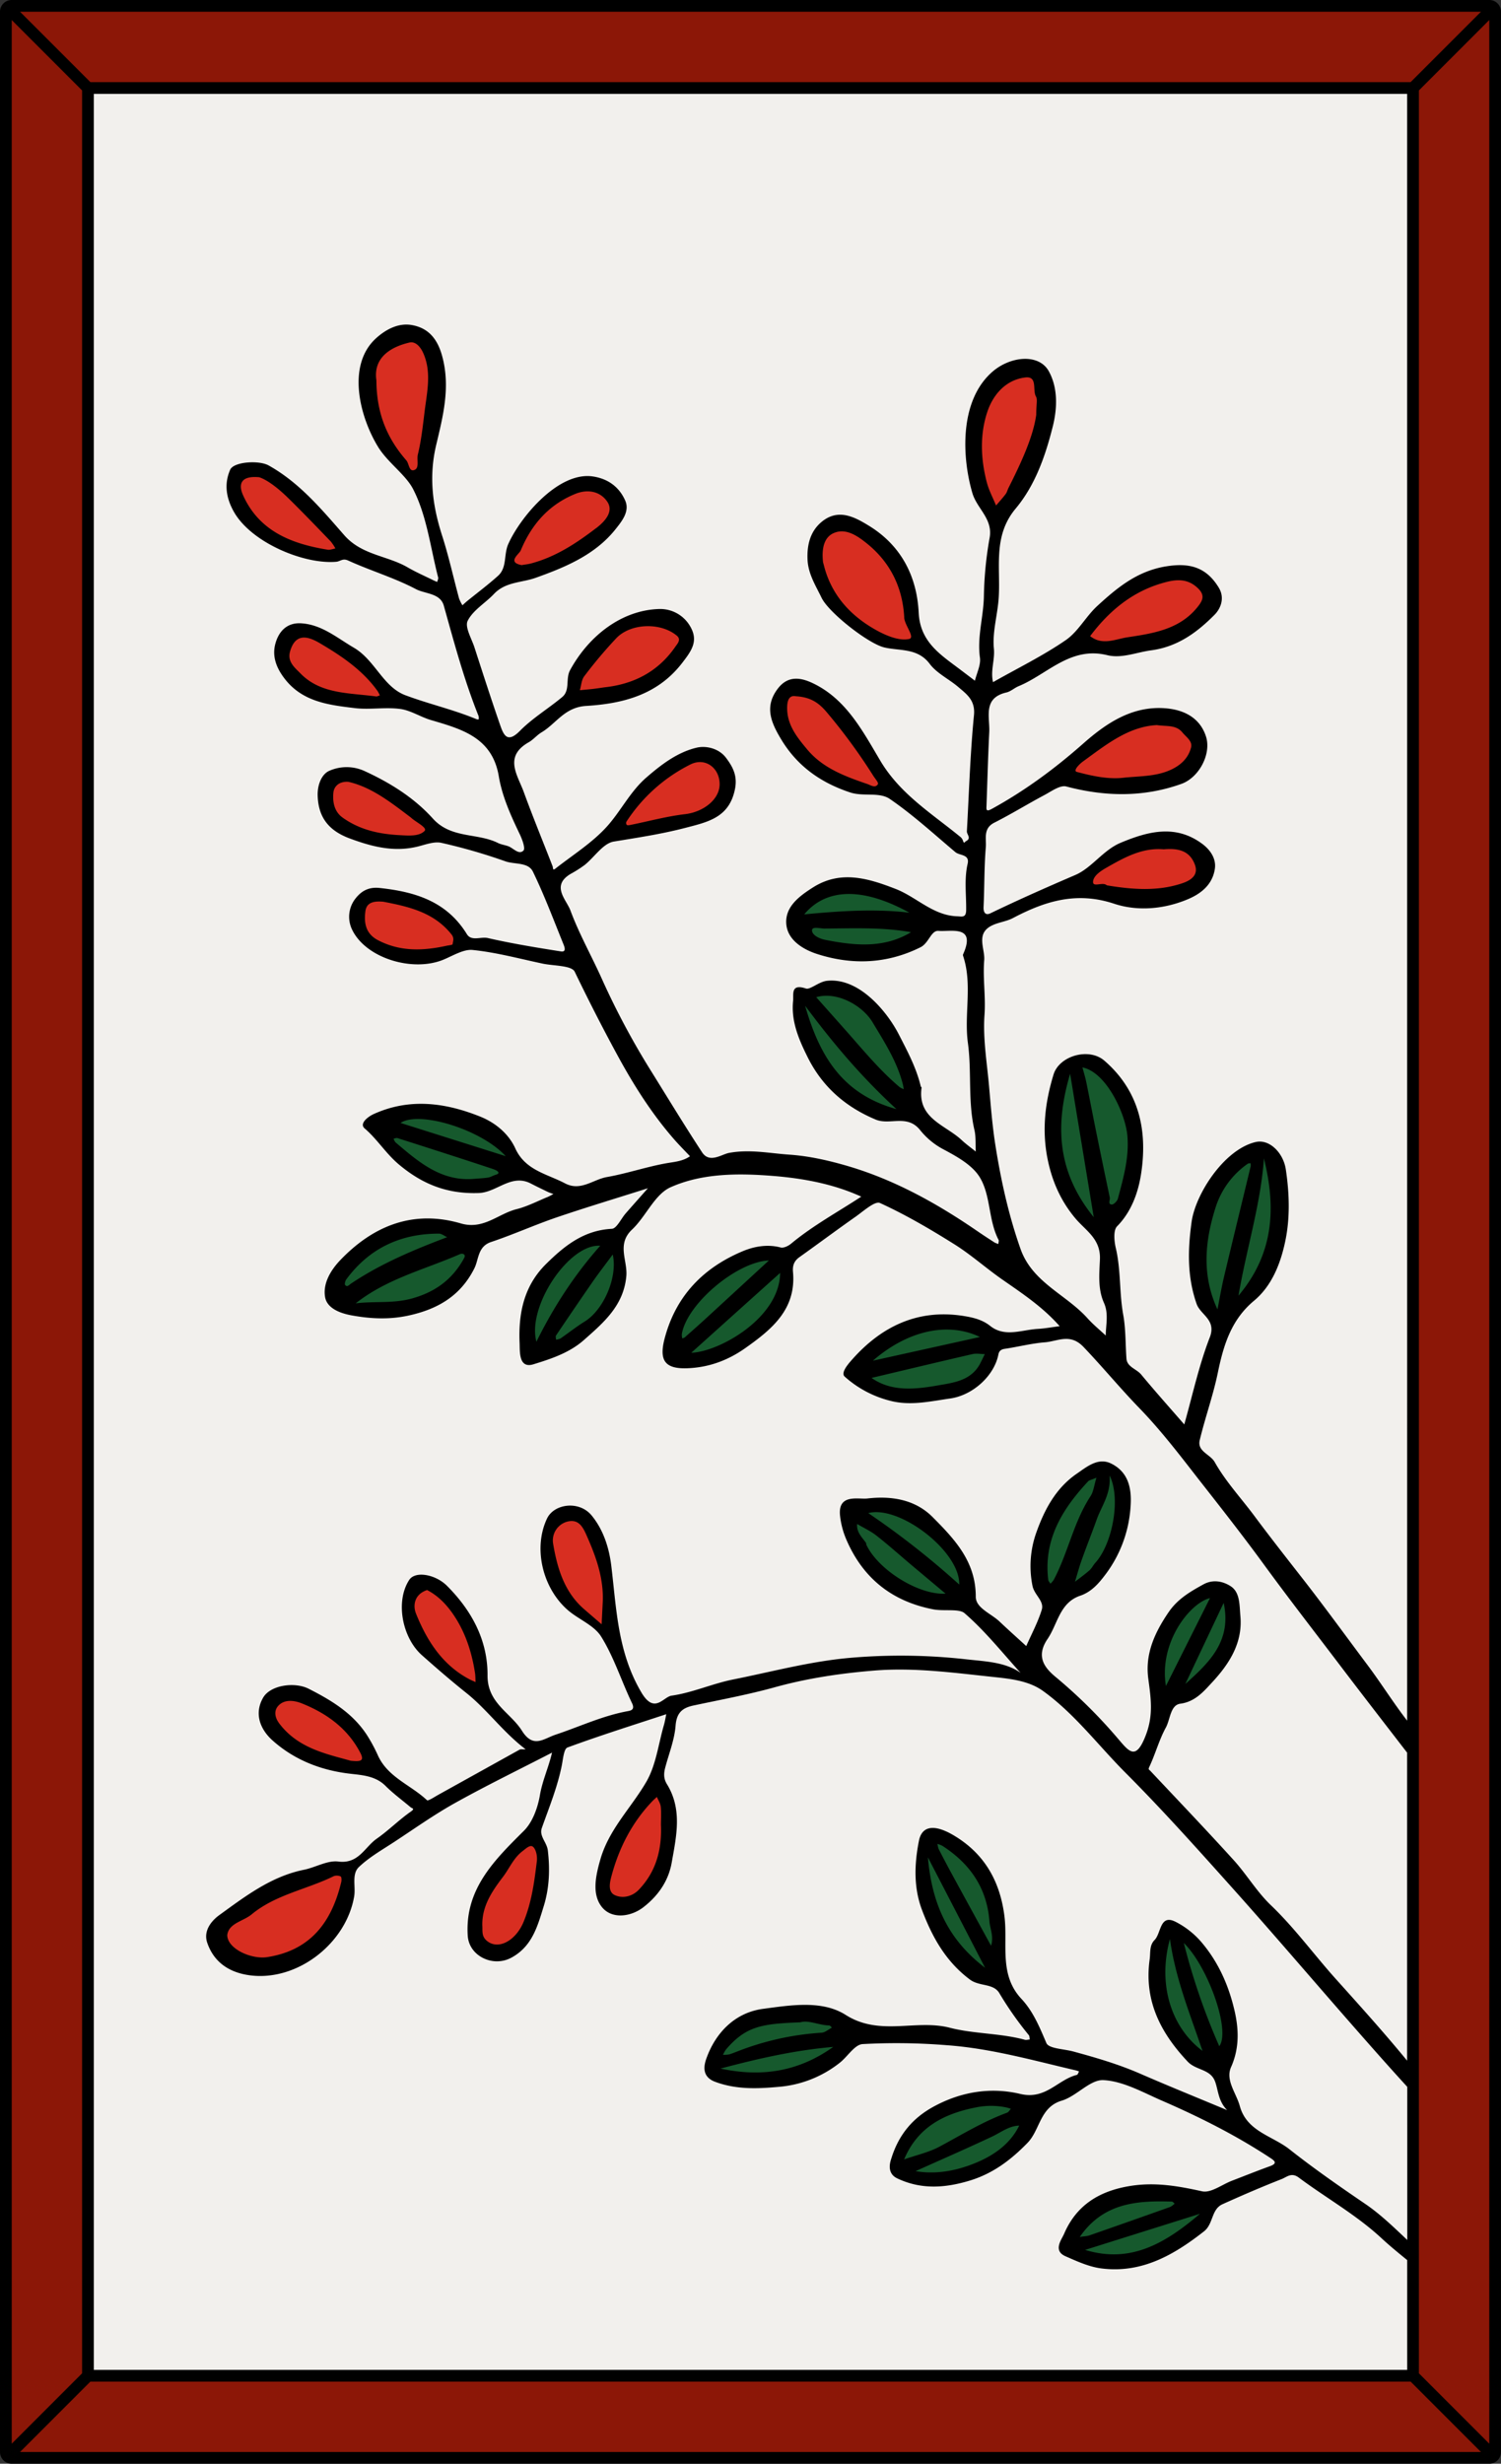 <svg id="Card" xmlns="http://www.w3.org/2000/svg" viewBox="0 0 1024 1680"><rect x="0" y="0" width="1024" height="1680" fill="#333333" stroke="none"/><defs><style>.cls-1{fill:#f2f0ed;}.cls-2{fill:#8c1707;}.cls-3{fill:#16592d;}.cls-4{fill:#d82e21;}</style></defs><rect class="cls-1" x="14.5" y="14.5" width="995" height="1651"/><polygon class="cls-2" points="966 1619.17 966 60.83 1018 8.83 1018 1671.17 966 1619.17"/><polygon class="cls-2" points="60.83 58 8.83 6 1015.17 6 963.17 58 60.83 58"/><polygon class="cls-2" points="8.83 1674 60.83 1622 963.17 1622 1015.17 1674 8.83 1674"/><path class="cls-3" d="M842.93,883.18c2.07-12.16,4.76-24.13,7.36-35.7,4.44-19.71,8.62-38.32,10-57.73l.09-1.28,3.54-.3.31,1.24c9.72,39.19,4.08,69.5-17.77,95.4l-4.73,5.61Z"/><path class="cls-3" d="M828.75,893.75c-9.65-20.82-10.13-43.22-1.53-70.49a59.19,59.19,0,0,1,22.89-31.38,4.2,4.2,0,0,1,2.3-.62l.43,0,2.17-.33.14,2.19a3.49,3.49,0,0,0,.05.44,5.15,5.15,0,0,1,0,2.11q-3.13,13-6.3,26l-.09.36c-3.88,16-7.89,32.58-11.76,48.88-1.22,5.11-2.22,10.39-3.19,15.5l0,.19c-.43,2.23-.85,4.47-1.3,6.71l-1.19,6Z"/><path class="cls-3" d="M806.31,1148.55l29.2-61.74,1.24,5.76c6,27.76-11.4,43.41-26.77,57.22l-.92.82Z"/><path class="cls-3" d="M830,1396.07c-10.91-25.26-18.4-47.06-24.28-70.71l-1.71-6.87,5,5c7.94,7.81,16.27,22.41,21.74,38.11,5.81,16.66,6.77,29.39,2.64,34.92l-2.07,2.77Z"/><path class="cls-4" d="M753.83,439.25a17.63,17.63,0,0,1-11.39-3.92l-1.53-1.22,1.17-1.55c14.26-19,30.49-31,49.61-36.67A44.23,44.23,0,0,1,804,393.67a20.26,20.26,0,0,1,14.7,6.05c6.32,6.12,3.3,11.12,0,15.32C806,431,787.53,433.8,769.7,436.5l-.28,0c-1.74.26-3.52.68-5.4,1.13A44.46,44.46,0,0,1,753.83,439.25Z"/><path class="cls-4" d="M781,608.2a157.13,157.13,0,0,1-26-2.49,3.25,3.25,0,0,1-1.42-.64l-.13-.08a2.62,2.62,0,0,0-1.25-.21,18,18,0,0,0-2.13.18,20.36,20.36,0,0,1-2.26.18,4.33,4.33,0,0,1-3.15-1.11,3.65,3.65,0,0,1-1-2.78c.16-5,5.55-8.71,10.22-11.37C765,583.54,776.51,577,790.41,577c1.18,0,2.37,0,3.54.15,1.41-.13,2.78-.19,4.08-.19,3.61,0,14.59,0,19,11.95a10.18,10.18,0,0,1-.06,8.15c-1.47,3.08-4.69,5.42-9.84,7.16a81,81,0,0,1-26.15,4Z"/><path class="cls-4" d="M760.76,532.66c-9.08,0-18.57-2.21-26.66-4.38a3,3,0,0,1-2.32-2.37c-.65-3.54,5.58-8.09,5.85-8.28q1.95-1.41,3.9-2.85l.31-.23c14.24-10.43,29-21.21,47.32-22.12h.15l.14,0c1.74.25,3.39.35,5,.45,4.92.31,10,.63,13.8,5.32.56.69,1.28,1.41,2,2.11,2.4,2.43,5.38,5.44,4.32,9.73-1.83,7.39-6.92,13-15.14,16.76s-16.64,4.27-24.92,4.86c-2.66.19-5.37.38-8,.67A52.93,52.93,0,0,1,760.76,532.66Z"/><path class="cls-3" d="M819.19,1400.13c-22.78-17.11-31.58-47.19-23-78.51l.33-1.18,3.41.22.17,1.21c3,21.36,10,41.26,16.77,60.49,1.81,5.14,3.65,10.36,5.39,15.53l2.05,6.11Z"/><path class="cls-3" d="M735,1524.17c15.2-22.08,36.19-25.12,56.6-25.12,2.38,0,5,0,7.93.14a4,4,0,0,1,2.65,1.42,4.87,4.87,0,0,0,.43.4l2.14,1.62-2.15,1.59c-.29.21-.56.45-.84.69a8.93,8.93,0,0,1-2.79,1.82c-18.59,6.62-37.09,13.14-55,19.37a20.54,20.54,0,0,1-4.41.83c-.81.1-1.67.2-2.63.35l-4.59.71Z"/><path class="cls-3" d="M793.44,1150c-5.09-30.88,17.46-58.86,31.59-62.27l4.19-1-34.78,69.37Z"/><path class="cls-3" d="M759.9,1539.2a69.29,69.29,0,0,1-20.19-3.15l-6.19-1.88,4.63-1.45,80-25.14,1.17-.36,1.66,3-.93.8C791,1535.85,773.33,1539.2,759.9,1539.2Z"/><path class="cls-3" d="M758.39,823.36a3.69,3.69,0,0,1-2.85-1.29c-1-1.26-.72-2.82-.52-4a5.91,5.91,0,0,0,.13-1.12c-2.95-13.92-6-28.81-9.42-45.49-1.06-5.19-2.08-10.39-3.1-15.59l0-.12c-1.14-5.79-2.31-11.77-3.52-17.65-.44-2.15-1-4.25-1.65-6.47-.32-1.13-.62-2.2-.9-3.29l-.82-3.09,3.14.62c17.52,3.46,30.82,33.08,32.22,48.06,1.35,14.53-2.31,28.18-5.84,41.39l-.64,2.39c-.57,2.2-3.45,5.61-6.08,5.61Z"/><path class="cls-3" d="M731.45,1078c.45-1.51.9-3,1.34-4.52,1-3.44,2-7,3.27-10.4,1.66-4.66,3.43-9.35,5.15-13.89l1.45.41-1.4-.53c1.7-4.5,3.45-9.15,5.1-13.74a82.24,82.24,0,0,1,3.33-7.71c2.95-6.27,6-12.75,5.29-21.33l-.11-1.24,3.33-.93.56,1.1c7.86,15.59,2.59,48-10.07,61.84a18.76,18.76,0,0,0-1.5,2,16.92,16.92,0,0,1-2.66,3.26c-2.24,2-4.64,3.79-7,5.55-1,.78-2,1.52-3,2.28l-5,3.88Z"/><path class="cls-3" d="M714.91,1080.93c-.13-.22-.29-.43-.44-.64a6.1,6.1,0,0,1-1.33-2.8c-3.69-30.67,12.91-52.87,27.78-68.78a7.37,7.37,0,0,1,3.08-1.65c.8-.29,1.86-.68,3.23-1.26l4-1.68-1.28,4.11c-.55,1.78-1,3.46-1.34,4.94-.77,3.12-1.44,5.81-2.94,8.11-6.4,9.78-10.46,20.89-14.39,31.64-3.08,8.42-6.27,17.13-10.58,25.27a10,10,0,0,1-1.85,2.32q-.36.36-.69.72l-1.81,2.08Z"/><path class="cls-3" d="M744.6,831.24c-23.2-28.73-28.28-59.46-16.47-99.64l.34-1.15,3.36.21.19,1.18c5.31,32.26,10.42,63.28,16.11,97.82l1.24,7.47Z"/><path class="cls-4" d="M677.67,345.44c-.67-1.63-1.41-3.28-2.13-4.89a73.22,73.22,0,0,1-4.28-11.17c-4.64-17.79-4.52-34.29.35-49,4.76-14.38,14.85-23.47,27.68-24.94.49,0,1-.08,1.38-.08,6.43,0,6.76,5.59,7,9.29.1,1.8.21,3.67.83,4.75,1,1.78.89,3.86.7,7-.11,1.7-.24,3.81-.24,6.46v.2c-2,14.45-9.09,30.66-19.12,50.55a15.27,15.27,0,0,0-.6,1.44,11.89,11.89,0,0,1-1.53,3.07c-1.48,1.95-3.11,3.83-4.68,5.63-.66.75-1.31,1.5-2,2.26l-2.13,2.51Z"/><path class="cls-3" d="M615,1471.71c8.48-20.19,24.11-31.5,50.7-36.69a55.16,55.16,0,0,1,10.52-1,52.75,52.75,0,0,1,10.87,1.14,21.08,21.08,0,0,1,2.37.68l.85.27,3.1,1-2.25,2.34c-.22.24-.43.52-.64.79a6.59,6.59,0,0,1-2.75,2.38c-12.32,4.5-24,11-35.21,17.19-3.29,1.82-7,3.88-10.62,5.81-5.13,2.75-10.63,4.46-16.46,6.26-2.67.82-5.33,1.65-8,2.58l-4.25,1.49Z"/><path class="cls-3" d="M635.26,1483.38a65.17,65.17,0,0,1-11-.93l-6.46-1.11,6-2.68,14-6.26.5-.22c12.34-5.49,25.09-11.17,37.6-17,1.62-.76,3.24-1.67,4.8-2.54,4.36-2.44,8.88-5,14.5-5.16l3.32-.11-1.45,3c-5.4,11.09-15.31,19.8-29.46,25.88C656.53,1481,645.63,1483.38,635.26,1483.38Z"/><path class="cls-3" d="M667.31,1314.87c-6.8-12.41-13.41-24.47-20-36.54-3.05-5.64-6-11.23-8.76-16.63a9.24,9.24,0,0,1-.8-3c0-.33-.1-.67-.17-1l-.78-3.63,3.46,1.35,1,.34a11.88,11.88,0,0,1,2.85,1.22c20.49,13.26,31.26,30.62,32.94,53.07a33.89,33.89,0,0,0,.81,4.61c.8,3.64,1.71,7.76.2,12.69l-1.38,4.55Z"/><path class="cls-3" d="M619.9,948.85c-10.52,0-19.17-2.49-26.44-7.61l-3.63-2.56L608,934.36c17.88-4.25,36.37-8.65,55-13a14.58,14.58,0,0,1,3.25-.33c1,0,2,.07,3,.14s1.79.12,2.62.13l3.2,0-1.42,2.86c-.31.63-.61,1.26-.91,1.89l-.07.13c-.7,1.45-1.42,3-2.2,4.43-6.28,11.91-17.58,13.84-28.51,15.71l-2.17.37A116.93,116.93,0,0,1,619.9,948.85Z"/><path class="cls-3" d="M670.85,1343.42c-24.63-18.66-36.89-42.33-39.76-76.74l-.11-1.23,3.31-1,.57,1.09s30.4,58.76,39,75.32l.55,1.07-2.58,2.17Z"/><path class="cls-3" d="M653.07,1082a556.75,556.75,0,0,0-61.87-48.57l-3.67-2.48,4.28-1.11a23,23,0,0,1,5.9-.72c12.87,0,31,9.46,44.21,23,9.58,9.86,14.73,20,14.49,28.46l-.12,4.32Z"/><path class="cls-3" d="M593.32,927.1l.88-.77c16.09-14,34.44-21.71,51.67-21.71a53.87,53.87,0,0,1,23.51,5.26l5.21,2.5L594.8,930Z"/><path class="cls-3" d="M643.37,1088.74c-18.71,0-46-17.38-54.1-34.43A3.89,3.89,0,0,1,589,1053V1053c-.44-.61-.91-1.22-1.38-1.83-2.49-3.23-5.31-6.89-4.78-12.14l.31-3.11,2.7,1.59c1.34.79,2.75,1.56,4.11,2.31a69.15,69.15,0,0,1,9.37,5.82c5.51,4.32,10.89,8.94,16.09,13.42l.1.08c2.43,2.09,4.86,4.18,7.32,6.25,4.83,4.07,9.68,8.13,14.67,12.31l12.77,10.7-5,.31C644.61,1088.72,644,1088.74,643.37,1088.74Z"/><path class="cls-4" d="M617.05,438.05c-5.51,0-12.36-2.26-20.34-6.71-18.68-10.42-30.79-25-36-43.3l-.23-.82c-.35-1.26-.68-2.41-.83-3l-.38-1.47.22-.06c-1.3-13.57,3.79-18.89,8.37-20.95a15.7,15.7,0,0,1,6.5-1.42c6.51,0,12.37,3.92,17.72,8.16,16.57,13.09,25.6,30.61,26.86,52.07,0,.11,0,.24,0,.37v.13c.12,1.75,1.34,4.26,2.42,6.47,1.59,3.25,3,6.06,1.91,8.22a3.6,3.6,0,0,1-2.62,1.93A18.11,18.11,0,0,1,617.05,438.05Z"/><path class="cls-3" d="M615.63,744.49c-.25-.13-.51-.24-.77-.35a9.38,9.38,0,0,1-2.41-1.38c-11.28-9.5-21.05-20.68-30.5-31.5-2.58-3-5.25-6-7.93-9-4.45-5-8.89-10-13.37-15l-7.4-8.32,3-.9a26.64,26.64,0,0,1,7.55-1.06c12.41,0,26.69,8.22,33.22,19.11.68,1.15,2.33,3.88,2.33,3.88,7.26,12,14.78,24.45,18.46,38.68.24.92.38,1.83.52,2.71.06.34.11.68.17,1l.7,4Z"/><path class="cls-4" d="M596.47,538.18a10.64,10.64,0,0,1-4.2-1.18c-.42-.18-.8-.35-1.14-.47-13.64-4.68-30.61-10.51-42-24.24-6.84-8.23-13.91-16.74-14.12-28.93-.08-4.33.71-7.28,2.41-9a5.88,5.88,0,0,1,4.3-1.72,9,9,0,0,1,1.66.17c10.94.68,16.87,5.22,22.4,11.84a388.73,388.73,0,0,1,31.63,43.21c.31.48.72,1,1.15,1.65,1.71,2.36,3.19,4.41,2.1,6.23A4.71,4.71,0,0,1,596.47,538.18Z"/><path class="cls-3" d="M547.13,622.21c8-9.69,18.83-14.61,32.06-14.61,12.3,0,26.5,4.37,42.2,13l1.09.59-1.06,3.29-1.22-.14a223.76,223.76,0,0,0-26.51-1.46c-14.16,0-28.16,1-44.83,2.61l-4.82.45Z"/><path class="cls-3" d="M589.53,646c-9.6,0-19-1.6-27-3.17-3.65-.72-10.56-3.39-10.58-8.38a3.49,3.49,0,0,1,1-2.52,5.23,5.23,0,0,1,3.78-1.22A27.71,27.71,0,0,1,560,631a22.71,22.71,0,0,0,2.41.21l8.38-.08h.45c4.21-.05,8.48-.1,12.69-.1,11.32,0,24.69.32,38,2.7l5.25.94-4.57,2.74c-9.66,5.81-20.46,8.63-33,8.63Z"/><path class="cls-3" d="M611,758.23c-41.25-11.5-55.35-42.78-63.69-71.87l-.35-1.2,3.13-1.55.74,1c21.75,29.17,40.31,50.17,62.07,70.22l.86.8-1.62,2.91Z"/><path class="cls-3" d="M491.47,1400.2c.2-.35.38-.73.56-1.1a12.93,12.93,0,0,1,1.75-2.91c13.89-16.22,24.67-18.08,51.86-19.18a13.69,13.69,0,0,1,3.66-.46,37.68,37.68,0,0,1,8.24,1.27,41.62,41.62,0,0,0,8.19,1.32,4,4,0,0,1,2.69,1.52l.41.41,2.36,1.93-2.72,1.39c-.66.34-1.38.8-2.07,1.24-1.72,1.1-3.67,2.34-5.86,2.46a186.93,186.93,0,0,0-51.5,10.63c-1.56.55-3.12,1.16-4.63,1.74-2,.8-4.09,1.6-6.18,2.28a11.17,11.17,0,0,1-3.51.4h-.22c-.39,0-.77,0-1.16,0l-3.63.22Z"/><path class="cls-3" d="M515.26,1415.19a116.32,116.32,0,0,1-24.13-2.69l-1.16-.25-.08-3.34,1.15-.3c23.73-6.3,49.51-12.45,77.23-14.83l7.29-.63-6,4.25C552.81,1409.37,535,1415.19,515.26,1415.19Z"/><path class="cls-3" d="M470.27,920.94c20-18,40-35.94,60.61-54.45l3.39-3,0,4.54c-.32,33-44.67,56-62.56,56.43l-5.42.14Z"/><path class="cls-3" d="M463.43,912.81c0-.25-.07-.5-.12-.76a7.65,7.65,0,0,1-.14-2.73c3.62-21.4,38.56-50.93,61.28-51.81l5.43-.21-19.44,17.9q-13.79,12.7-27.55,25.34c-4.8,4.41-9.72,8.75-14.48,13a4.19,4.19,0,0,1-2,.9,2.21,2.21,0,0,0-.35.09l-2.35.77Z"/><path class="cls-4" d="M428.58,564.76a3.37,3.37,0,0,1-2.24-.7,4.1,4.1,0,0,1-.63-4.81,113.51,113.51,0,0,1,44.36-39.72,16.42,16.42,0,0,1,7.47-1.87c8.64,0,15.4,7.51,15.4,17.09,0,10.92-11.15,20.77-25.38,22.42A243.42,243.42,0,0,0,442.08,562l-.2,0c-3.79.86-7.71,1.74-11.59,2.53A8.4,8.4,0,0,1,428.58,564.76Z"/><path class="cls-4" d="M393.67,470.06c.27-.92.49-2,.69-3,.52-2.54,1.06-5.16,2.66-7.23a317.91,317.91,0,0,1,22.05-26.19c5.37-5.56,13.74-8.74,23-8.74,8,0,15.64,2.51,20.92,6.89,4.31,3.58,1.38,7.58,0,9.5-.22.29-.39.53-.55.76-11.43,16.6-28.1,26.2-49.54,28.54l-2.68.38c-1.67.25-3.4.5-5.14.71-2.29.26-4.61.47-6.86.68l-5.32.5Z"/><path class="cls-4" d="M425,1295.44a14.85,14.85,0,0,1-6.39-1.42c-6.62-3.16-4.34-11.52-3.11-16,5.45-20,14.83-37.15,27.87-50.9.77-.81,1.59-1.56,2.38-2.29l1.08-1,2.11-2,1.12,2.68c.26.64.59,1.3.91,1.94a15.78,15.78,0,0,1,1.87,5.29,71.64,71.64,0,0,1,.19,9c0,1.22-.06,2.44-.06,3.65.8,18.86-4.34,33.81-15.73,45.64A17,17,0,0,1,425,1295.44Z"/><path class="cls-3" d="M377.36,913.52c0-.22-.05-.46-.08-.7a4.49,4.49,0,0,1,.37-3.31c7.52-11.15,16.43-24.3,25.55-37.42,2.79-4,5.69-7.85,8.75-11.93,1.47-1.95,2.95-3.92,4.46-6l2.6-3.5,1,4.25c3.6,15.89-6,39.07-19.8,47.7-3.5,2.19-6.93,4.68-10.25,7.09-2.07,1.51-4.21,3.07-6.38,4.56a6.56,6.56,0,0,1-2.84.94c-.29,0-.58.09-.85.16l-2.41.61Z"/><path class="cls-4" d="M355.63,387.29h-.09c-2.31-.45-5.49-1.33-6.38-3.92s1.23-5.17,3-7.16a12.62,12.62,0,0,0,1.33-1.67c8.09-19.44,20.59-32.4,38.2-39.6a24.13,24.13,0,0,1,9.19-1.92,17.66,17.66,0,0,1,15.2,8.07c5.22,7.91-1.58,15.61-8.21,20.68-13.06,10-27.6,19.87-45.35,24.44a39.21,39.21,0,0,1-3.86.71c-.75.11-1.52.22-2.37.37l-.27.05Z"/><path class="cls-4" d="M406.64,1106.92q-4.75-4.1-9.5-8.21c-14.46-12.56-19.1-30.12-21.74-45.64a15.27,15.27,0,0,1,11.9-17.66,13.27,13.27,0,0,1,2.68-.28c7.23,0,10,6.41,12.5,12.08l.41.93c5.56,12.64,11.13,27.84,10.29,44.7l-1,18.88Z"/><path class="cls-3" d="M364,915.37c-4-14.79,4.54-35,14.81-48.39,9.38-12.28,20.42-19.6,29.54-19.6.44,0,.88,0,1.32,0l4,.31-2.69,3c-16.81,18.88-31,40.14-43.29,65l-2.34,4.72Z"/><path class="cls-4" d="M339.06,1327.88a12.47,12.47,0,0,1-8.4-3.18c-3.53-3.06-3.55-6.72-3.56-9.66,0-.72,0-1.46-.06-2.15-.24-13.79,6.72-24.1,14.5-34.32,1.43-1.88,2.72-4,4-6,2.64-4.25,5.36-8.64,9.77-12,.34-.26.68-.54,1-.82,1.87-1.49,3.81-3,6-3a4.13,4.13,0,0,1,3,1.32c2.62,2.7,3.34,7.78,2.9,11.36-1.59,13.08-3.39,27.91-9.25,41.93C354.82,1321.25,346.82,1327.88,339.06,1327.88Z"/><path class="cls-3" d="M319.12,806c-20.47,0-35.24-12.52-49.51-24.63l-1-.88A5.92,5.92,0,0,1,267,778c-.1-.26-.2-.49-.31-.71l-1.3-2.45,2.75-.45c.2,0,.42-.1.63-.16a6.88,6.88,0,0,1,1.91-.34,3.49,3.49,0,0,1,1.08.16l.57.18c21.11,6.77,42.95,13.76,64.37,20.87,2.3.77,5.36,2.07,5.31,4.58,0,.85-.44,2.39-3.09,3.17a17.76,17.76,0,0,0-1.9.75,14.3,14.3,0,0,1-3.45,1.18c-2.28.38-4.55.54-6.76.7-.89.06-1.79.12-2.69.2A50.26,50.26,0,0,1,319.12,806Z"/><path class="cls-4" d="M323.6,1148.82l-1.19-.53-.16-.07c-1-.44-2-.88-2.94-1.39-16.4-8.63-28.28-23.2-37.39-45.86a14.59,14.59,0,0,1,.1-11.37,14,14,0,0,1,8.72-7.25l.8-.27.75.39c7.65,3.94,14.23,10.35,20.11,19.59,6.86,10.78,11.32,23.36,13.64,38.46a37.56,37.56,0,0,1,.32,4.43c0,.65,0,1.3.08,1.94l.19,3.34Z"/><path class="cls-3" d="M241.43,887.18c15.48-12.23,33.4-19,50.72-25.54,6.91-2.61,14-5.29,20.8-8.26a5.32,5.32,0,0,1,2.15-.46,3.94,3.94,0,0,1,3.48,1.8,4,4,0,0,1-.17,4.1c-8,14.65-19.66,23.71-36.66,28.49-8.18,2.31-16.28,2.47-24.11,2.62a144.25,144.25,0,0,0-14.73.81l-7.08.87Z"/><path class="cls-4" d="M284.32,649.38a57.67,57.67,0,0,1-27.43-6.52c-11.72-6.15-10.1-18-9.57-21.89.75-5.47,4.53-8.24,11.24-8.24.92,0,1.93,0,3.07.15h.08l.08,0c19,3.66,35.75,7.92,47.78,23,2.24,2.8,1.76,5.2,1.38,7.13-.08.37-.15.72-.2,1.07-.27,1.87-2.19,2.17-4.42,2.53-.49.08-1,.15-1.35.23A96.18,96.18,0,0,1,284.32,649.38Z"/><path class="cls-3" d="M236.74,879a3.6,3.6,0,0,1-2.75-1.37c-1.59-1.76-.18-5.25.67-6.4,15.68-21.2,37.47-32,64.77-32a9.84,9.84,0,0,1,4.76,1.71,18.26,18.26,0,0,0,1.68.89l4.42,2-4.53,1.71c-21.75,8.21-44.69,17.7-65.15,31.42-.24.16-.47.36-.7.54A5,5,0,0,1,236.74,879Z"/><path class="cls-4" d="M281.6,322.7c-3.05,0-4.08-2.91-4.83-5a9.36,9.36,0,0,0-1.11-2.46c-14.14-16.24-20.77-33.94-20.87-55.71-2-13.84,6.51-23.74,24.06-27.88a8,8,0,0,1,1.75-.2c5.55,0,8.84,6.08,9.71,8,5.5,11.8,3.79,23.91,2.14,35.62-.29,2.08-.58,4.09-.83,6.1l-.4,3.32c-1,8.54-2.11,17.38-4.22,26a15,15,0,0,0-.14,3.63c.1,3,.23,6.72-3.2,8.2A5.35,5.35,0,0,1,281.6,322.7Z"/><path class="cls-4" d="M279,571.73c-1.85,0-3.72-.11-5.52-.21l-1,0c-16.74-.89-29.45-4.84-40-12.43-5.42-3.9-7.84-10.39-7-18.78.45-4.55,4-9.14,11.06-9.14a14.1,14.1,0,0,1,1.43.07H238l.1,0c15.44,3.53,28.43,13.35,41,22.86l.64.48c.78.58,1.61,1.21,2.42,1.91a41.63,41.63,0,0,0,3.49,2.54c3.26,2.21,6.07,4.12,6.3,6.47a3.16,3.16,0,0,1-.92,2.55C287.81,571.31,282.9,571.73,279,571.73Z"/><path class="cls-3" d="M344.41,790.29l-71.74-22.66-4-1.25,3.46-2.32c3-2,7.33-3,12.95-3,17.76,0,47.33,10.68,61.37,26l5.06,5.51Z"/><path class="cls-4" d="M256.65,476.93c-3.58-.49-7.23-.86-10.77-1.21-15.83-1.58-30.76-3.07-42.55-15.3l-1.21-1.23c-3.46-3.43-8.14-8.09-6.24-15.15,2.51-9.33,7.68-11.29,11.57-11.29,4.91,0,9.83,2.94,13.43,5.09l.55.33c12.95,7.73,27.58,17.56,37.82,31.93a14.25,14.25,0,0,1,1.26,2.3c.13.3.27.59.41.87l1.05,2.05-2.92,1-1.4.49-.49.19Z"/><path class="cls-4" d="M243.07,1202.89a39.72,39.72,0,0,1-4-.26h-.13l-.12,0-5.12-1.4c-15.39-4.2-32.84-9-44.74-24.76-3.91-5.2-4.12-10.65-.56-14.57a12.49,12.49,0,0,1,9.66-4,23.93,23.93,0,0,1,8.56,1.8c19.64,7.87,33.09,19.28,41.12,34.89.9,1.75,2,4.3.75,6.28S245,1202.89,243.07,1202.89Z"/><path class="cls-4" d="M179.14,1336.85a34.87,34.87,0,0,1-17.2-4.84c-5.7-3.42-8.86-7.84-8.89-12.46v-.19c.83-6.6,6.29-9.35,11.1-11.77a34.28,34.28,0,0,0,6.34-3.78c10.71-8.85,23.52-13.51,35.91-18a206,206,0,0,0,20.44-8.27,5.94,5.94,0,0,1,2.7-.57,9.67,9.67,0,0,1,3.67.75c2.53,1.11,1.57,5.94,1.56,6-7.45,31.13-24.43,48.42-51.92,52.86A23.28,23.28,0,0,1,179.14,1336.85Z"/><path class="cls-4" d="M224.07,376.92a7.1,7.1,0,0,1-1-.08c-39.92-6.51-52.51-23.83-59-38.19-2.09-4.61-2.26-8.51-.48-11.28s5.2-4.1,10.25-4.1c1,0,2.12.06,3.28.17h.17l.21.06c7.33,2.44,15.95,10.16,20.44,14.55,8.43,8.26,16.74,16.87,24.78,25.19l4.39,4.55a18.41,18.41,0,0,1,2.55,3.64c.3.52.59,1,.89,1.47l1.65,2.55-3,.51c-.49.08-1,.23-1.57.36A14.16,14.16,0,0,1,224.07,376.92Z"/><polygon class="cls-2" points="6 8.83 58 60.83 58 1619.17 6 1671.17 6 8.83"/><path d="M561.59,383.73c.18.69.61,2.22,1,3.76,5.46,19.2,18.19,32.7,35,42.1,6.8,3.79,15.72,7.59,22.56,6.14,4.43-.94-2.92-9.19-3.29-14.54,0-.17,0-.34,0-.5-1.21-20.74-9.92-37.84-26.1-50.62-6.18-4.89-14-10.19-22.16-6.49-5.61,2.53-8.42,9-7.06,20.23ZM1024,8V1672a8,8,0,0,1-8,8H8a8,8,0,0,1-8-8V8A8,8,0,0,1,8,0H1016A8,8,0,0,1,1024,8Zm-8,1658.34V13.66l-48,48V1618.34ZM962.34,56l48-48H13.66l48,48H962.34ZM13.66,1672h996.68l-48-48H61.66ZM960,1616v-74.86c-6-4.9-12-9.79-17.61-15-17.17-15.9-37.71-27.37-56.39-41.3-4.94-3.68-8.15-.34-11.51,1-13.65,5.35-27.13,11.17-40.5,17.2-7.69,3.47-6.17,13.44-12.55,18.45-20.66,16.22-42.65,28.82-70.06,25.33-8.4-1.07-16.62-4.84-24.51-8.31-8.69-3.81-2.64-11.35-1-15.12,8.36-19.64,24-29.42,45.32-32.82,17-2.71,32.6.07,48.91,3.67,6,1.31,13.52-4.6,20.35-7.22,8.6-3.3,17.16-6.74,25.83-9.87,5.72-2.07,3.13-3.84.09-5.84-23.29-15.34-48.24-27.86-73.67-38.89-12.87-5.58-26.3-13.27-39.84-14-9.17-.53-18.41,11-28.55,14-15,4.51-14.65,19.89-23.36,28.82-11.6,11.91-24,21.16-40,25.88-16.53,4.89-32.55,6-48.83-1.7-7.73-3.68-4.58-11.94-3.91-14,4.74-15,13.66-26.63,28.37-34.74,19.19-10.58,39.66-13.56,59.51-8.84,17.41,4.14,25.5-9.77,38.57-13,.65-.16,1-1.54,1.48-2.35-.72-.24-1.43-.55-2.17-.72-29.12-6.78-58-15-88-17.16a426,426,0,0,0-57.49-.76c-5.38.34-10.15,8.39-15.43,12.61a77.14,77.14,0,0,1-41.75,16.54c-14.52,1.31-29.08,1.94-43.48-3.46-9.65-3.61-7.39-11.82-5.82-16.14,6.46-17.89,19.9-31.1,38.53-33.58s40.26-6.13,56.37,4.11c23.34,14.83,47.76,2.77,71.05,8.77,16.62,4.27,34.38,3.64,51.18,8.2,1,.29,2.26-.12,3.4-.21-.22-1-.12-2.3-.71-3A233.23,233.23,0,0,1,681.7,1359c-4.13-6.74-13.54-4.32-20-9.15-16.5-12.33-25.73-29-32.67-47.38-5.82-15.4-5.26-31.29-2.12-47.25,2-10.12,10.36-11.76,24.19-3.42,20.63,12.44,31.21,31.14,34.17,55.08,2.33,18.92-3.85,39.68,11.54,56.11,8.07,8.61,12.42,19.34,17.05,30.16,1.64,3.84,12,4,18.37,5.75,15.44,4.2,30.75,8.66,45.48,15.07,19.12,8.33,38.46,16.15,59.46,24.92-6.19-6.31-5.95-13.39-8.23-19.53-3.21-8.64-13-7.51-18.7-13.58-18.85-20-29.81-41.93-25.91-69.8.62-4.4-.33-9.4,3.34-13.1,4.6-4.66,3.49-18,14.45-12.35a57.75,57.75,0,0,1,16.9,13.11c12.06,13.9,19.19,30.12,23.2,47.45,2.9,12.55,3.41,25.48-2.37,38.43-4,9,3.54,17.71,5.95,26.55,4.76,17.41,22.14,20.24,33.91,29.53,16.57,13.08,34,25.2,51.34,37,10.68,7.23,19.76,16.11,29,24.82V1423c-13-14.21-25.69-28.61-38.36-43.06-27.16-31-53.88-62.33-81.35-93C816.67,1260.51,793,1234.07,768,1209c-18.75-18.75-34.81-40.4-56.51-56-9.9-7.1-22.92-8.34-34.66-9.58-26.71-2.84-53.57-6.48-80.51-4.27-22.84,1.87-45.48,5.21-67.72,11.37-18.24,5.05-36.93,8.49-55.46,12.44-7.66,1.63-11.56,4.92-12.25,13.78-.76,9.71-4.59,19.17-7.11,28.73-1,3.88-1.1,7.39,1.2,11.13,10.61,17.21,6.49,35.35,3.25,53.56-2.3,13-9.72,22.94-19.33,30.38-8.53,6.58-21.59,8.39-28.4-.29s-4.16-21.17-.86-32.56c5.94-20.49,21-35,31.27-52.64,6.64-11.42,8.25-25.78,12.05-38.85.65-2.21,1-4.52,1.58-7.3-22.64,7.45-45.23,14.54-67.42,22.71-2.46.91-3,7.91-3.86,12.2-2.93,14.74-8.63,28.57-13.61,42.64-2,5.6,3.41,9.7,4.08,15.36,1.56,13.15,1,25.82-2.84,38.14-4.1,13.26-7.72,27-21.61,34.74a20.72,20.72,0,0,1-17,1.59c-7-2.34-12.66-8.26-13.19-16.37-2-31.66,18-51.32,38.24-71.43,6-5.92,9.52-15.75,11-24.33,1.7-10.07,6-19.12,8.27-29.06-22,11.36-44.17,22.12-65.64,34.06-14.44,8-28,17.65-41.85,26.74-8.3,5.45-17.14,10.44-24.25,17.21-5.1,4.85-2.11,13.27-3.24,20C236.2,1325,203.21,1351,170.85,1347c-13.78-1.73-24.72-8.43-29.46-22.21-2.87-8.35,3.11-15.25,8.36-19,17.7-12.81,35.31-26.31,57.63-30.82,7.93-1.6,16-6.55,23.46-5.6,13.85,1.75,17.95-9.83,26.16-15.57s15.13-12.81,23.22-18.45c3.09-2.16,1-2.11-.1-3-5.72-4.84-11.83-9.29-17.11-14.57-6.82-6.82-15.85-7.33-24.11-8.29-20.15-2.33-38.26-9.53-53.05-22.77-7.89-7.07-12.89-17.86-6.29-29.18,4.92-8.43,21.31-10.89,31-6,15.59,7.91,30.31,16.78,40,31.94a108.37,108.37,0,0,1,7.29,13.61c6.79,14.92,22.49,20.09,33.43,30.46.76.72,5.21-2.29,7.85-3.75q27.66-15.35,55.31-30.71c.79-.43,2-.14,4.16-.25-15.4-11.69-26.28-27.1-40.29-38.28-10.46-8.35-20.47-17-30.48-25.89-13.42-11.9-18.25-36.63-8.67-51.31,4.18-6.41,18.06-3.75,25.78,4,17,17,27.81,37.26,27.66,61.06-.12,19,15.63,25.29,23.48,37.77,7.74,12.3,14.72,5.39,23.08,2.62,16.22-5.4,31.8-12.78,48.78-15.92,2.32-.43,5.46-.89,3.19-5.61-7.21-15-12.26-31.26-21-45.28-4.9-7.91-15.8-11.86-23.21-18.48-16.9-15.09-23.26-42-13.73-62.05,4.78-10.06,21.83-12.47,30.37-2.15,8,9.7,12,22,13.51,34.75,3.53,29.36,4.3,58.61,20.49,86,8.95,15.12,14.9,3,20.56,2.2,14.16-2,27.69-8.15,41.8-11,26.38-5.25,52.32-12.3,79.42-14.75a401,401,0,0,1,80.3,1c12.89,1.42,26.36,1.87,36.62,9.19C683.7,1126.84,672,1112.11,658,1100c-3.74-3.24-14.07-1.2-21.33-2.6q-42.71-8.25-59.56-48.22a56.65,56.65,0,0,1-4-15.46c-1.73-15.43,12.43-11.19,18.63-11.91,15.91-1.84,32.34.41,44.54,12.71,15,15.09,29.46,30.29,29.4,54.32,0,7.67,10.43,11.4,16.17,16.84,6,5.68,12.19,11.2,18.27,16.76,3.51-8,7.88-16.07,10.55-24.68,1.91-6.13-5.15-10.11-6.33-16.58A68.08,68.08,0,0,1,707,1045c5.6-15.75,13.38-30.33,27.56-40.08,6.93-4.76,14.65-11.35,23.58-6.89,11.36,5.66,14,16.34,13.18,28.67a85.84,85.84,0,0,1-17.52,47.4c-4.34,5.72-9.28,11.43-16.86,14-14.05,4.75-15.31,19.24-22.3,29.52-8.34,12.28-1.68,20,6,26.28a347.62,347.62,0,0,1,41.68,41.23c7.81,9.06,12.51,16.2,19.49-2.26,5.22-13.83,3.24-25.44,1.53-38.51-2.19-16.84,4.56-31.39,14-45.16,6.12-8.9,14.54-13.81,23.58-18.79,7-3.86,13.92-1.86,18.69,1.24,6.45,4.19,5.94,13,6.6,20.44,1.71,18.92-8.37,33.46-20,45.87-5,5.37-11,12.48-20.92,13.77-6.89.89-6.86,10.63-9.94,16.28-4.61,8.44-7.13,18-11.24,26.73-.93,2-.21,1.86.58,2.71,19,20.21,38.13,40.22,56.75,60.74,9,9.88,15.92,21.72,25.49,30.88,16.39,15.67,29.63,34,44.69,50.72,16.37,18.22,32.8,36.42,48.33,55.38V1195.11c-2.54-3.28-5.09-6.57-7.62-9.86-13-16.83-26-33.65-38.82-50.55-17-22.4-34.3-44.66-50.91-67.39-14.58-20-29.87-39.45-45.07-58.83C804.7,992,791.83,975.16,777.11,960c-13-13.44-25-28-37.93-41.53-9.13-9.55-17.54-3.85-26.24-3.17-9.23.72-18.32,3.1-27.52,4.46-2.61.38-3.87,1.57-4.31,3.86-2.76,14.28-17.2,27.77-32.9,30-14,2-27.56,5.2-41.47,1.41a73,73,0,0,1-30.51-16.36c-2.69-2.48,2-8.1,4.56-11,20.12-23,45-35.16,76.11-30.4,6.25,1,12.92,2.32,18.65,6.89,10,7.94,21.56,2.59,32.49,2,4.82-.27,9.61-1.17,14.87-1.84-11.22-12.79-25-22-38.63-31.47-11.3-7.81-21.6-17.12-33.2-24.39-16.39-10.28-33.19-20.13-50.75-28.14-3.47-1.58-11.39,5.67-16.82,9.47-12.82,9-25.33,18.34-38.07,27.4-3.68,2.62-4.85,5.74-4.45,10.2,2.26,25.39-14.34,39-32.44,51.8-12.09,8.57-25.39,13.39-40.06,13.82-15,.45-18.91-5.54-15.11-20.14,7.6-29.15,26.41-48.42,53.36-59.7,7.65-3.2,16.78-4.93,25.81-2.53,2,.54,5.24-1,7.11-2.56,14.9-12.37,31.88-21.61,47.91-32.1-19.23-8.78-40-12.53-60.52-14.15-23.32-1.86-48-1.9-69.58,7.75-10.86,4.86-16.78,19.9-26.3,28.87-10.64,10-2.94,21.17-3.88,31.65-1.79,20.14-15.44,31.73-29,43.7-9.86,8.72-22.46,12.83-34.35,16.49-10.19,3.15-9.22-8.76-9.46-14.5-.86-19.94,2.8-38.74,17.91-53.74,12.68-12.57,25.91-23.14,45-24.13,3.34-.18,6.3-6.91,9.5-10.56,4.64-5.3,9.33-10.56,15.12-17.1-21.55,6.84-42.08,13-62.34,19.89-15,5.13-29.57,11.72-44.63,16.76-9.22,3.09-8.32,11.81-11.44,18C314,884,298.07,893,277.89,897.23c-12.89,2.68-25.5,2-38.11-.31-7.68-1.39-16.68-4.77-18-12.45-1.63-9.38,3.92-18.51,10.59-25.44,22.6-23.47,49.83-34.16,81.95-24.8,15.54,4.54,25.42-6.53,38.06-9.7,7.41-1.86,14.37-5.53,21.52-8.44a41.46,41.46,0,0,0,3.67-1.93,33.18,33.18,0,0,1-3.39-1.19c-4-1.93-8.05-3.87-12-5.92-13.39-6.92-23.12,6-35.52,6.46-21.23.75-38.22-5.76-54.55-19.49-8.87-7.45-14.68-17.15-23.35-24.57-3.81-3.26,2.17-8,6.33-9.85,24.34-11,48.73-7.72,72.34,1.73,10.1,4,19.43,11.43,24.12,21.76,6.83,15,21.62,17.35,33.94,23.84,10.62,5.59,19.11-2.65,28.54-4.31,13.61-2.39,26.84-6.94,40.44-9.38,5.73-1,11.35-1.36,16.25-4.8-3.63-3.86-7.39-7.61-10.87-11.59-15.08-17.29-27.26-36.48-38.24-56.6-10.36-19-20.13-38.18-29.53-57.64-2.1-4.35-14.27-3.93-21.84-5.52-15.92-3.36-31.77-7.7-47.88-9.32-6-.6-13.29,3.86-19.58,6.51-21.14,8.91-53.47-.87-62.7-20.64a20.05,20.05,0,0,1,1.9-20.23c3.75-5.07,8.66-8.81,17-7.91,24.33,2.61,45.77,9.16,59.53,31.5,3.12,5.06,9.5,1.56,14.32,2.66,16.43,3.75,33.11,6.49,49.78,9.1,4.06.64,2.43-3.23,1.74-5-6.72-16.56-13-33.35-20.79-49.39-3.22-6.61-12.46-4.8-18.82-7.06a383.44,383.44,0,0,0-43.56-12.57c-4.86-1.1-10.63,1.1-15.83,2.42-16.37,4.15-31.57.23-46.87-5.47-13.88-5.18-21.31-14-21.76-29.19-.22-7.43,2.74-14.51,7.79-16.83a29.32,29.32,0,0,1,24.38.19c17.41,8,33.72,18.22,46.41,32.31,12.49,13.86,30.29,9.6,44.47,16.67,2.14,1.06,4.63,1.36,6.9,2.17,3.58,1.28,7.22,6.16,10.43,3,1.47-1.45-.85-7.71-2.55-11.25-6.07-12.68-11.94-25.56-14.26-39.39C335.84,502.82,315,497.19,294,491c-7.17-2.11-13.85-6.64-21.07-7.59-10.15-1.33-20.72.66-30.89-.56-17.61-2.12-35.58-4.19-47.76-19.94-5.66-7.31-8.89-15.32-6.33-24.3,2.36-8.31,8-14.14,17.44-13.58,14.1.84,24.37,9.84,36,16.63,14.48,8.47,19.91,26.72,35.22,32.44,16,6,32.84,9.77,48.7,16.41a3.23,3.23,0,0,0,1.28,0,7.09,7.09,0,0,0-.11-2.27c-9.83-24.47-16.6-49.89-23.71-75.24-2.43-8.64-12.68-7.93-19.09-11.31-14.72-7.75-31-12.55-46.18-19.48-3.75-1.7-5.36.59-8,.84-21.72,2-58.08-12.92-70-34.16-4.95-8.8-6.88-18.52-2.47-28.59,2.41-5.48,19.64-6.6,26.23-2.92,21.06,11.73,36.19,30,51.55,47.52,12,13.73,29.34,13.87,43.32,22,5.66,3.28,11.7,5.91,17.58,8.82.83.41,1.69.75,2.54,1.13.24-1.05.89-2.2.65-3.12-5.25-20.3-7.71-42.07-17.1-60.26-5.08-9.83-17.32-18.05-23.87-28.74-12.49-20.37-21.76-55.92-1.14-74.29,7-6.26,15.53-10.4,24.3-8.76,11,2,17.34,9.1,20.65,21.47,5.63,21.05.44,40.79-4.16,60.22-5.11,21.56-2.54,41.4,4,61.76,4.54,14.11,7.72,28.65,11.61,43a25.61,25.61,0,0,0,2.29,4.6c1-.9,2-1.84,3-2.69,7.1-5.77,14.45-11.26,21.26-17.37,6.3-5.64,3.81-14.51,7-21.66,8-18.08,34-49.54,57.58-46.14,10.72,1.55,18.29,7.46,22.24,16.57,3.19,7.34-2.43,14.15-6.83,19.66-14,17.47-34.58,25.87-54.34,32.92-9.52,3.4-20.45,2.6-28.41,11-5.91,6.25-14.25,11-17.91,18.27-2.13,4.22,2.63,12.09,4.62,18.21,5.74,17.74,11.46,35.49,17.58,53.1,2.41,6.94,5,12.33,13.47,3.73s19.35-15.13,28.79-23c5.58-4.65,2.16-12.43,5.39-18.37,12.81-23.51,35.38-41.08,61.11-41.69A23.61,23.61,0,0,1,471,427.37c5.61,9.85.72,16.49-5.73,24.83-16.91,21.87-40.79,27.64-65.39,29.16-14.76.92-20.36,12-30.4,18-3.17,1.87-5.63,5-8.82,6.8-17.17,9.8-7.55,22.34-3.33,33.94,6.2,17,13.11,33.79,19.68,50.67.36.92-.09,3.08,1.77,1.62,11.95-9.38,25.19-17.63,35.24-28.75,9.48-10.49,15.86-23.84,26.85-33.38,10.24-8.9,21.25-17.31,34.37-20.42,6.27-1.5,15.05.33,20,6.83,4.57,6.07,7.94,12.11,6.22,21.11-3.8,19.77-18.47,22.73-34.33,26.84-16,4.14-32.14,6.57-48.38,9.23-7.28,1.19-13.15,10.55-19.86,15.95a81.43,81.43,0,0,1-9.61,6.11c-13.61,8.11-2.84,17.56-.1,25,6,16.19,14.63,31.36,21.69,47.18a526.65,526.65,0,0,0,33.81,63.06c11.34,18.25,22.5,36.61,34.27,54.58,5.1,7.8,13.34,1.36,18.45.42,14.12-2.59,27.63.28,41.22,1.21,13.4.92,26.87,4,39.82,7.79,32.05,9.44,60.93,25.54,88.35,44.37,3.86,2.65,7.79,5.2,11.72,7.74a14.86,14.86,0,0,0,2.57,1c.06-1,.51-2.12.13-2.85-7-13.47-5.22-30-12.69-42.45-5.13-8.59-16-14.5-25.42-19.51a50.42,50.42,0,0,1-15.34-12.8c-8.88-11.18-20.62-3.13-30.41-7.25-20.71-8.69-36.3-22.42-46.24-42.27-6-12-11.48-24.53-10.06-38.54.48-4.63-1.81-12,8.72-8.54,3,1,8.79-4.65,14.46-5.25,22.07-2.35,41.18,21.43,48.93,36.53,5.89,11.49,12,22.8,15,35.49.07.29.59.55.56.78-3,21.15,16.2,25.4,27.31,35.78,3,2.82,6.42,5.26,9.65,7.87-.26-4.91.18-10-.91-14.71-4.54-19.58-1.78-39.72-4.44-59.19-2.71-19.9,3.22-40-3.28-59.5a1.52,1.52,0,0,1-.06-1c9.18-20.34-8.13-15.4-16.72-16.1-5.12-.41-6.55,8.32-12.28,11.17-23.12,11.5-47,12.24-70.77,4.53-9.17-3-19.7-9.23-20.77-20-1.2-12.1,9-19.48,18.16-25.31,18.72-11.9,37.46-6.36,56.36,1,14.37,5.57,25.57,18.19,42.15,18.68,3.16.1,5.92,1.14,6-4.18.14-10.52-1.4-21.1,1-31.6,1.55-6.64-5.45-5.5-8.39-8-14.67-12.37-28.9-25.43-44.67-36.23-7.22-4.95-18-1.44-27.13-4.47-20.18-6.7-36.12-18-47.14-36.4-6.84-11.42-11.52-22.26-2-34.57,7-9,15.79-7.26,23.69-3.51,22.81,10.83,34.09,32.72,46.08,52.88,13.64,22.95,35.43,36.17,55,52.27a6,6,0,0,1,1.49,2.58c.74,2,1.24.35,1.95,0,3.94-2,.5-4.51.62-6.77,1.46-26.4,2.26-52.85,4.83-79.14,1-10.27-5-14.33-10.85-19.34-6.34-5.38-14.51-9.22-19.33-15.64C626,441.63,613.7,444,603.17,441.45c-10.93-2.65-37.76-23.68-42.68-33.82-4.11-8.5-9.16-16.3-9.58-26.08-.45-10.33,2-19.8,10.32-26.25,11.16-8.62,22.11-2.59,31.64,3.26,21.86,13.42,32.67,34.37,33.88,59.34,1,20,15,28.59,28.26,38.63l10.1,7.65c1.24-5.25,4.11-10.73,3.42-15.71-2-14.37,2.52-28.09,2.7-42.23a250.05,250.05,0,0,1,3.92-39.63c2.26-12.83-8.61-19.76-11.74-30.25-7-23.66-9.39-62.87,13.65-82.88,12.33-10.72,31.73-12.53,38.46-.31,6.32,11.48,5.77,25.4,2.69,37.65-5,20-12,40.09-25.34,56-16.51,19.77-9.53,42.5-11.83,64.12-1.11,10.45-4,21-3,31.27.78,7.72-2.44,15-.59,22.95,16.81-9.53,34-17.93,49.58-28.63,8.53-5.85,13.8-16.23,21.62-23.39,13.39-12.26,26.91-23.57,46.46-26.87,16.45-2.77,27.86.49,36.35,14.45,4.2,6.9,1.45,14.11-2.86,18.47-11.9,12-25.16,21.84-43.23,24.26-10,1.33-20.11,5.73-30,3.3-25.14-6.18-40.73,13-60.44,21.14-2.88,1.19-5.38,3.61-8.32,4.29-16.34,3.8-11.21,16.77-11.73,27.14-.84,16.64-1.28,33.29-1.87,49.94-.09,2.68-.47,4.56,3.59,2.34,22.56-12.38,42.94-27.4,62.32-44.51,15.31-13.52,32.95-25.71,55.57-24.16,13.05.89,24,6.39,28.19,19.11,3.93,11.81-4.5,28.13-16.76,32.51-25.79,9.2-52,8.74-78.49,1.75-4.21-1.11-10.19,3.33-15,5.89-11.51,6.12-22.63,13-34.26,18.87C670.57,565,673,572,672.54,577.56c-1.16,13.59-.9,27.29-1.54,40.93-.18,4,1.5,5.81,4.68,4.28,19.08-9.2,38.42-17.75,57.89-26.11,11.26-4.83,19-17,31-22,18.73-7.83,37.68-12.78,55.93,1,5.25,4,9.29,9.91,8.3,16.71-1.52,10.48-8.93,16.78-18.33,20.76-16.43,6.95-34.58,8.36-50.4,3.11-25.65-8.5-47.11-1.78-69,9.76-4.57,2.41-10.14,2.9-14.73,5.27-10.77,5.56-4.27,15.61-4.91,23.47-1,12.36,1.1,24.71.2,37.35-1.15,16.18,1.72,32.67,3.15,49,1.17,13.38,2.22,26.81,4.32,40.06,3.79,23.92,9,47.52,17.11,70.48s31.09,31,45.73,47.32c3.79,4.21,8.24,7.83,12.39,11.73.12-7.46,2.09-15-1.22-22.32-4.25-9.46-3.14-19.95-2.73-29.56.6-14-9.52-19.49-16.61-27.84-10-11.82-16.06-25.42-19.13-40.81-3.92-19.71-1.68-38.48,4.09-57.42,3.89-12.79,24.09-18.64,34.68-9.47,24.27,21,29.67,48.76,24.88,78.24-2,12-6.49,24.84-16.21,34.71-2.66,2.71-2,10.11-.86,14.89,3.52,15,2.31,30.43,5.08,45.6,1.71,9.4,1.46,19.81,2.18,29.75.4,5.66,6.81,7,10,10.78,9.66,11.65,19.75,22.93,29.44,34.09,5.54-19.52,9.92-40.06,17.4-59.38,4.69-12.09-6.34-15.25-9-22.88-6.5-18.63-6-37-3.41-55.78,2.61-19.08,22.21-49.49,43.69-54.53,9.44-2.22,18.9,7.37,20.59,18.66,2.53,16.88,3,33.89-.65,50.23-3.2,14.56-9.07,29.31-21,39.29-15.63,13-20.85,30.33-24.73,49.11-3.2,15.53-8.66,30.58-12.35,46-1.85,7.72,7.2,9.54,10.26,15,7.5,13.3,18.08,24.62,27.15,36.83,10.22,13.74,20.93,27.39,31.56,41,15.61,19.92,30.47,40.42,45.64,60.69,9.25,12.37,17.41,25.48,26.9,37.75V64H64V1616ZM844.9,883.52c24.45-29,25.58-60.5,17.36-93.63C860.08,821.23,850.39,851.27,844.9,883.52Zm8.36-88.38a6.77,6.77,0,0,0-.11-1.94c-.64.1-1.41,0-1.89.32a57.37,57.37,0,0,0-22.13,30.34c-7.22,22.88-9.27,45.94,1.44,69,1.5-7.55,2.77-15.07,4.53-22.47C841.07,845.32,847.21,820.24,853.26,795.14ZM808.64,1148.3c16.16-14.52,31.82-29.16,26.16-55.31Zm23.16,247c7.89-10.57-7.63-54.14-24.18-70.4A442.56,442.56,0,0,0,831.8,1395.28ZM817.08,413.8c3.24-4.09,5.29-7.72.21-12.64-7.81-7.57-16.45-5.89-25-3.35-20.61,6.12-36.14,19.38-48.58,35.95,8.3,6.6,17.22,2.05,25.44.8C786.67,431.91,804.83,429.24,817.08,413.8ZM806.5,602.31c4.72-1.59,11.56-4.89,8.66-12.72-3.69-10-12.06-11.22-21.25-10.45-14.71-1.24-26.83,5.54-39,12.48-4.24,2.41-9.08,5.7-9.21,9.7-.13,3.73,5.87.3,8.76,1.94a2.89,2.89,0,0,0,.87.48C772.5,606.57,789.77,607.94,806.5,602.31Zm6.08-92.73c1-4.25-3.35-7-5.9-10.1-4.37-5.38-10.67-4-17.42-5.05-19.51,1-34.75,13.44-50.46,24.82-2.34,1.69-7,6.33-4.18,7.1,10.24,2.74,21.3,5.17,31.64,4,10.7-1.19,22-.69,32.29-5.36C805.6,521.8,810.77,516.89,812.58,509.58Zm7.81,889c-8.39-24.94-18.45-49.16-22.24-76.38C789.76,1352.66,798.58,1382.15,820.39,1398.53Zm-19,104.08c-.65-.49-1.28-1.4-1.94-1.42-23.82-.76-46.8.85-62.82,24.11,2.9-.45,4.9-.47,6.69-1.09q27.53-9.59,55-19.37A13.62,13.62,0,0,0,801.37,1502.61Zm-6-352.94,30.09-60C811.87,1093,790.5,1119.83,795.41,1149.67Zm23.31,359.82-78.43,24.65C770.4,1543.31,793.66,1530.92,818.72,1509.49ZM762.66,817.23c3.75-14.09,7.81-28.06,6.42-43.07s-14.45-43.1-30.62-46.29c.88,3.35,1.9,6.58,2.58,9.87,2.28,11.11,4.39,22.25,6.65,33.36q4.62,22.75,9.42,45.49c.35,1.68-1.53,4.61,1.34,4.77C759.82,821.43,762.21,819,762.66,817.23Zm-15.45,248.48c11.73-12.86,17.62-44,9.76-59.59,1,12.64-5.46,20.72-8.73,29.88s-7,18.46-10.3,27.75c-1.74,4.87-3.07,9.88-4.58,14.83,3.3-2.57,6.72-5,9.85-7.76C744.81,1069.42,745.76,1067.31,747.21,1065.71ZM744,1020.19c2-3.07,2.39-7.21,4-12.55-3.64,1.54-4.94,1.7-5.63,2.44-17.67,18.9-30.55,39.78-27.25,67.17.11.93,1,1.78,1.5,2.66a15.32,15.32,0,0,0,2.27-2.66C728.65,1058.86,732.42,1037.85,744,1020.19ZM746.16,830c-5.69-34.53-10.8-65.55-16.11-97.82C719.89,766.72,720.68,798.44,746.16,830ZM706.93,282.84c0-7.25,1-10.46-.19-12.46-2.53-4.38,1.35-13.95-7.22-13C686,259,677.38,269.29,673.51,281c-5.11,15.44-4.47,31.95-.31,47.89,1.42,5.45,4.18,10.55,6.32,15.81,2.2-2.59,4.51-5.1,6.56-7.81.91-1.19,1.24-2.82,1.93-4.19C696.74,315.38,704.85,297.86,706.93,282.84ZM687,1440.65c1.06-.39,1.77-1.76,2.64-2.67-1-.31-2-.69-3-.9a50.86,50.86,0,0,0-20.6-.1c-21.78,4.25-39.91,13.29-49.24,35.5,8.55-3,16.9-4.82,24.16-8.71C656.12,1455.65,670.77,1446.6,687,1440.65Zm8.28,8.78c-7.1.24-12.45,4.66-18.52,7.51-17.3,8.13-34.83,15.77-52.14,23.54,14.61,2.51,29.05-.49,42.21-6.14C678.47,1469.35,689.33,1461.71,695.31,1449.43Zm-19.17-122.6c2-6.5-.7-11.44-1.09-16.57-1.71-22.86-13.28-39.4-32-51.54a18.78,18.78,0,0,0-3.46-1.38,14.23,14.23,0,0,0,.79,3.45q4.26,8.34,8.74,16.58C657.92,1293.59,666.81,1309.79,676.14,1326.83Zm-7.42-397.1c1.11-2.1,2.11-4.26,3.16-6.39-2.8,0-5.72-.6-8.37,0-23.39,5.39-46.74,11-68.9,16.25,13.32,9.38,29.16,7.92,44.86,5.18C650.58,942.83,662.5,941.54,668.72,929.73Zm3.34,412.1c-13.11-25.32-25.4-49.08-39-75.32C635.75,1298.5,647,1322.81,672.06,1341.83ZM654.41,1080.5c.63-22.54-40.69-54.33-62.09-48.74A563.3,563.3,0,0,1,654.41,1080.5Zm14.1-168.82c-22-10.56-49.46-4.32-73,16.16Zm-77.43,141.77c8.09,17.07,35.72,34.36,54,33.24-8.25-6.92-15.94-13.34-23.6-19.79-7.81-6.58-15.42-13.41-23.45-19.7-4-3.16-8.82-5.36-13.27-8-.55,5.45,3.17,8.91,6,12.82C591,1052.4,590.88,1053,591.08,1053.45Zm25.46-310.74c-.21-1.19-.35-2.4-.66-3.57-4-15.43-12.46-28.51-20.57-42-7-11.74-24.59-21.29-38.48-17.16,6.31,7.09,12.48,14,18.68,21,12.35,13.81,24,28.31,38.23,40.32A14.05,14.05,0,0,0,616.54,742.71Zm-17.61-208c.57-1-2-3.85-3.22-5.79a388.54,388.54,0,0,0-31.48-43c-5.28-6.32-10.82-10.52-21.15-11.14-4.64-.93-6.19,2.64-6.08,8.54.2,11.44,7,19.71,13.66,27.69,10.64,12.82,25.92,18.41,41.12,23.63C593.87,535.36,597.15,537.67,598.93,534.7Zm-50.26,88.79c23.7-2.23,47.58-4,71.76-1.15C585.42,603.13,562,607.41,548.67,623.49Zm14.26,17.37c20.07,3.95,40,6,58.6-5.21-19.46-3.48-39.31-2.6-59.12-2.48-3,0-8.46-1.66-8.45,1.26C554,637.65,558.91,640.07,562.93,640.86ZM611.57,756.3c-23.66-21.8-42.66-44.13-62.31-70.49C559.35,721,575.21,746.17,611.57,756.3Zm-44,626.31c-.62-.51-1.24-1.45-1.88-1.47-7.16-.18-14-3.84-19.72-2.14-26.16,1-37,2.55-50.66,18.49a21.32,21.32,0,0,0-2.08,3.68,18.11,18.11,0,0,0,4.39-.33c3.64-1.19,7.16-2.74,10.77-4a190,190,0,0,1,52-10.74C562.86,1386,565.19,1383.82,567.56,1382.61Zm.88,13.16c-26.17,2.25-51,7.89-76.89,14.77C519.82,1416.59,545,1412.52,568.44,1395.77ZM471.61,922.43c18.54-.47,60.31-23.49,60.61-54.45C511.6,886.49,491.62,904.44,471.61,922.43Zm9.93-23.36c14.32-13.13,28.59-26.31,43-39.56-21.83.84-55.9,29.52-59.39,50.15a11,11,0,0,0,.28,2.93,4.85,4.85,0,0,0,1.61-.54C471.9,907.75,476.76,903.46,481.54,899.07ZM467.33,555.18c12.44-1.44,23.61-10,23.61-20.43,0-11.22-9.93-18.54-20-13.44a111.48,111.48,0,0,0-43.59,39,2.24,2.24,0,0,0,.21,2.17c.48.39,1.54.24,2.29.09C442.37,560.07,454.74,556.64,467.33,555.18ZM460.72,441c1.54-2.23,4.2-4.89.95-7.59-10.95-9.09-31.24-8.57-41.16,1.7a311.53,311.53,0,0,0-21.91,26c-1.92,2.47-2.06,6.32-3,9.53,3.06-.29,6.13-.55,9.19-.9,2.62-.31,5.22-.73,7.83-1.09C432.66,466.45,449.11,457.82,460.72,441Zm-25,847.67c11.92-12.38,15.88-27.52,15.17-44.25,0-4.15.32-8.34-.12-12.45-.24-2.29-1.72-4.45-2.64-6.67-1.14,1.08-2.32,2.1-3.39,3.23-13.53,14.26-22.28,31.27-27.38,50-1.14,4.17-3.1,11.27,2,13.71S431.13,1293.44,435.76,1288.63ZM399.11,901c12.73-8,22.4-30.15,18.91-45.56-4.65,6.28-9.07,12-13.18,17.84-8.61,12.39-17.08,24.87-25.52,37.38-.43.65,0,1.89,0,2.85a9.71,9.71,0,0,0,3.05-.81C388,908.8,393.36,904.55,399.11,901Zm7.51-540.78c5.36-4.1,12.37-11,7.75-18-4.45-6.72-12.77-9.17-22-5.4-18.21,7.45-29.81,21-37.12,38.52-1.06,2.53-9.59,8.06.62,10,2.52-.43,4.33-.6,6.07-1.05C378.84,379.92,393.11,370.5,406.62,360.17Zm4.56,732.57c.78-15.58-4-29.79-10.12-43.8-2.77-6.29-5.34-13.21-13.36-11.57a13.29,13.29,0,0,0-10.33,15.36c2.82,16.59,7.58,32.74,21.08,44.47q6,5.19,12,10.34Q410.8,1100.15,411.18,1092.74Zm-1.64-243.32c-21.27-1.61-50.12,41.41-43.59,65.43C377.75,891.05,392,869.13,409.54,849.42Zm-43.31,419.8c.39-3.2-.32-7.63-2.35-9.73s-4.9.84-7.39,2.73c-6.18,4.69-8.91,11.72-13.36,17.56-7.45,9.79-14.32,19.86-14.1,33,.27,3.67-.65,7.33,2.94,10.45,7.74,6.74,19.8.17,25.14-12.57C362.7,1297.26,364.52,1283.28,366.23,1269.22ZM338.39,801c2.74-.8,2.14-2.46-2.29-3.93-21.58-7.16-43.25-14.1-64.91-21-.78-.25-1.79.25-2.7.4a8.39,8.39,0,0,0,1.37,2.53c15.73,13.33,31.31,27,54.12,24.8,3.1-.27,6.23-.37,9.29-.88C335,802.55,336.65,801.47,338.39,801Zm-13.95,346c-.12-2.06-.07-4.15-.38-6.19-2.06-13.4-6.11-26.3-13.35-37.69-4.8-7.55-10.92-14.55-19.34-18.88-9,3-9.65,10.85-7.59,16,7.43,18.49,18,35.1,36.47,44.84C321.61,1145.78,323,1146.36,324.44,1147Zm-7.79-289.15c1.39-2.55-1.06-3.46-2.9-2.65-23.86,10.44-49.71,16.65-71.08,33.54,13-1.6,25.61.28,38.54-3.36C297.37,880.84,308.85,872.13,316.65,857.86Zm-7.88-214c.3-2.16,1.28-4.13-.76-6.68-12-15.1-29.16-18.95-46.55-22.3-5.61-.47-11.28,0-12.16,6.37-1.07,7.84,0,15.36,8.52,19.85,15.15,7.94,30.78,7.33,46.74,3.84C306,644.61,308.69,644.4,308.77,643.85Zm-3.72,199.78c-1.94-.87-3.78-2.43-5.62-2.43-26.13,0-47.47,9.95-63.16,31.17-.75,1-1.33,3.28-.78,3.89,1.46,1.66,2.61-.07,4-1C259.63,861.76,281.75,852.43,305.05,843.63ZM289.64,280.85c1.7-13.79,5-27.41-1.14-40.63-1.42-3-4.69-7.71-9.19-6.65-15,3.54-24.63,11.78-22.52,25.81.08,22.94,7.59,39.83,20.38,54.52,2,2.27,1.76,8.19,5.7,6.5,3.34-1.44,1.33-6.92,2.19-10.46C287.4,300.34,288.43,290.64,289.64,280.85Zm0,285.78c2.11-2.15-5.45-5.78-8.75-8.65-.74-.64-1.53-1.24-2.32-1.83-12.82-9.7-25.58-19.49-40.79-23-6.41-.56-9.92,3.14-10.33,7.28-.62,6.15.46,12.85,6.17,17,11.59,8.35,24.72,11.3,38.93,12.05C278.87,569.81,285.87,570.43,289.62,566.63ZM345,788.38c-16.88-18.41-59.13-31.12-71.74-22.66Zm-85.87-314.2a22.4,22.4,0,0,0-1.52-2.92c-9.71-13.62-23.35-23.1-37.22-31.37-6.19-3.69-18.25-11.46-22.59,4.67-1.81,6.73,3.48,10.86,7,14.47,14,14.48,33.28,13.3,52.15,15.92Zm-19.91,726.46c6.64.68,9.5.27,6.69-5.21-8.68-16.88-23.17-27.17-40.08-33.94-4.56-1.82-11.56-3.17-16,1.7-3.28,3.62-2.12,8.3.68,12C203.29,1192.18,222.75,1196,239.23,1200.64Zm-6.4,82.6c.28-1.19.17-3.44-.4-3.69a6.31,6.31,0,0,0-4.7-.23c-18.47,9.1-39.64,12.55-55.95,26-5.91,4.89-15.69,6-16.73,14.19.07,9.45,16.66,16.8,27.49,15C212.12,1329.81,226.34,1310.39,232.83,1283.24Zm-4-909.24a30.23,30.23,0,0,0-3.2-4.81c-9.64-10-19.22-20-29.13-29.7-6.63-6.48-13.93-12.17-19.61-14.06-15.24-1.45-13.27,7.48-11,12.39,11,24.4,33,33,57.5,37C225.07,375.14,227,374.31,228.81,374ZM56,1618.34V61.66l-48-48V1666.34Z"/></svg>